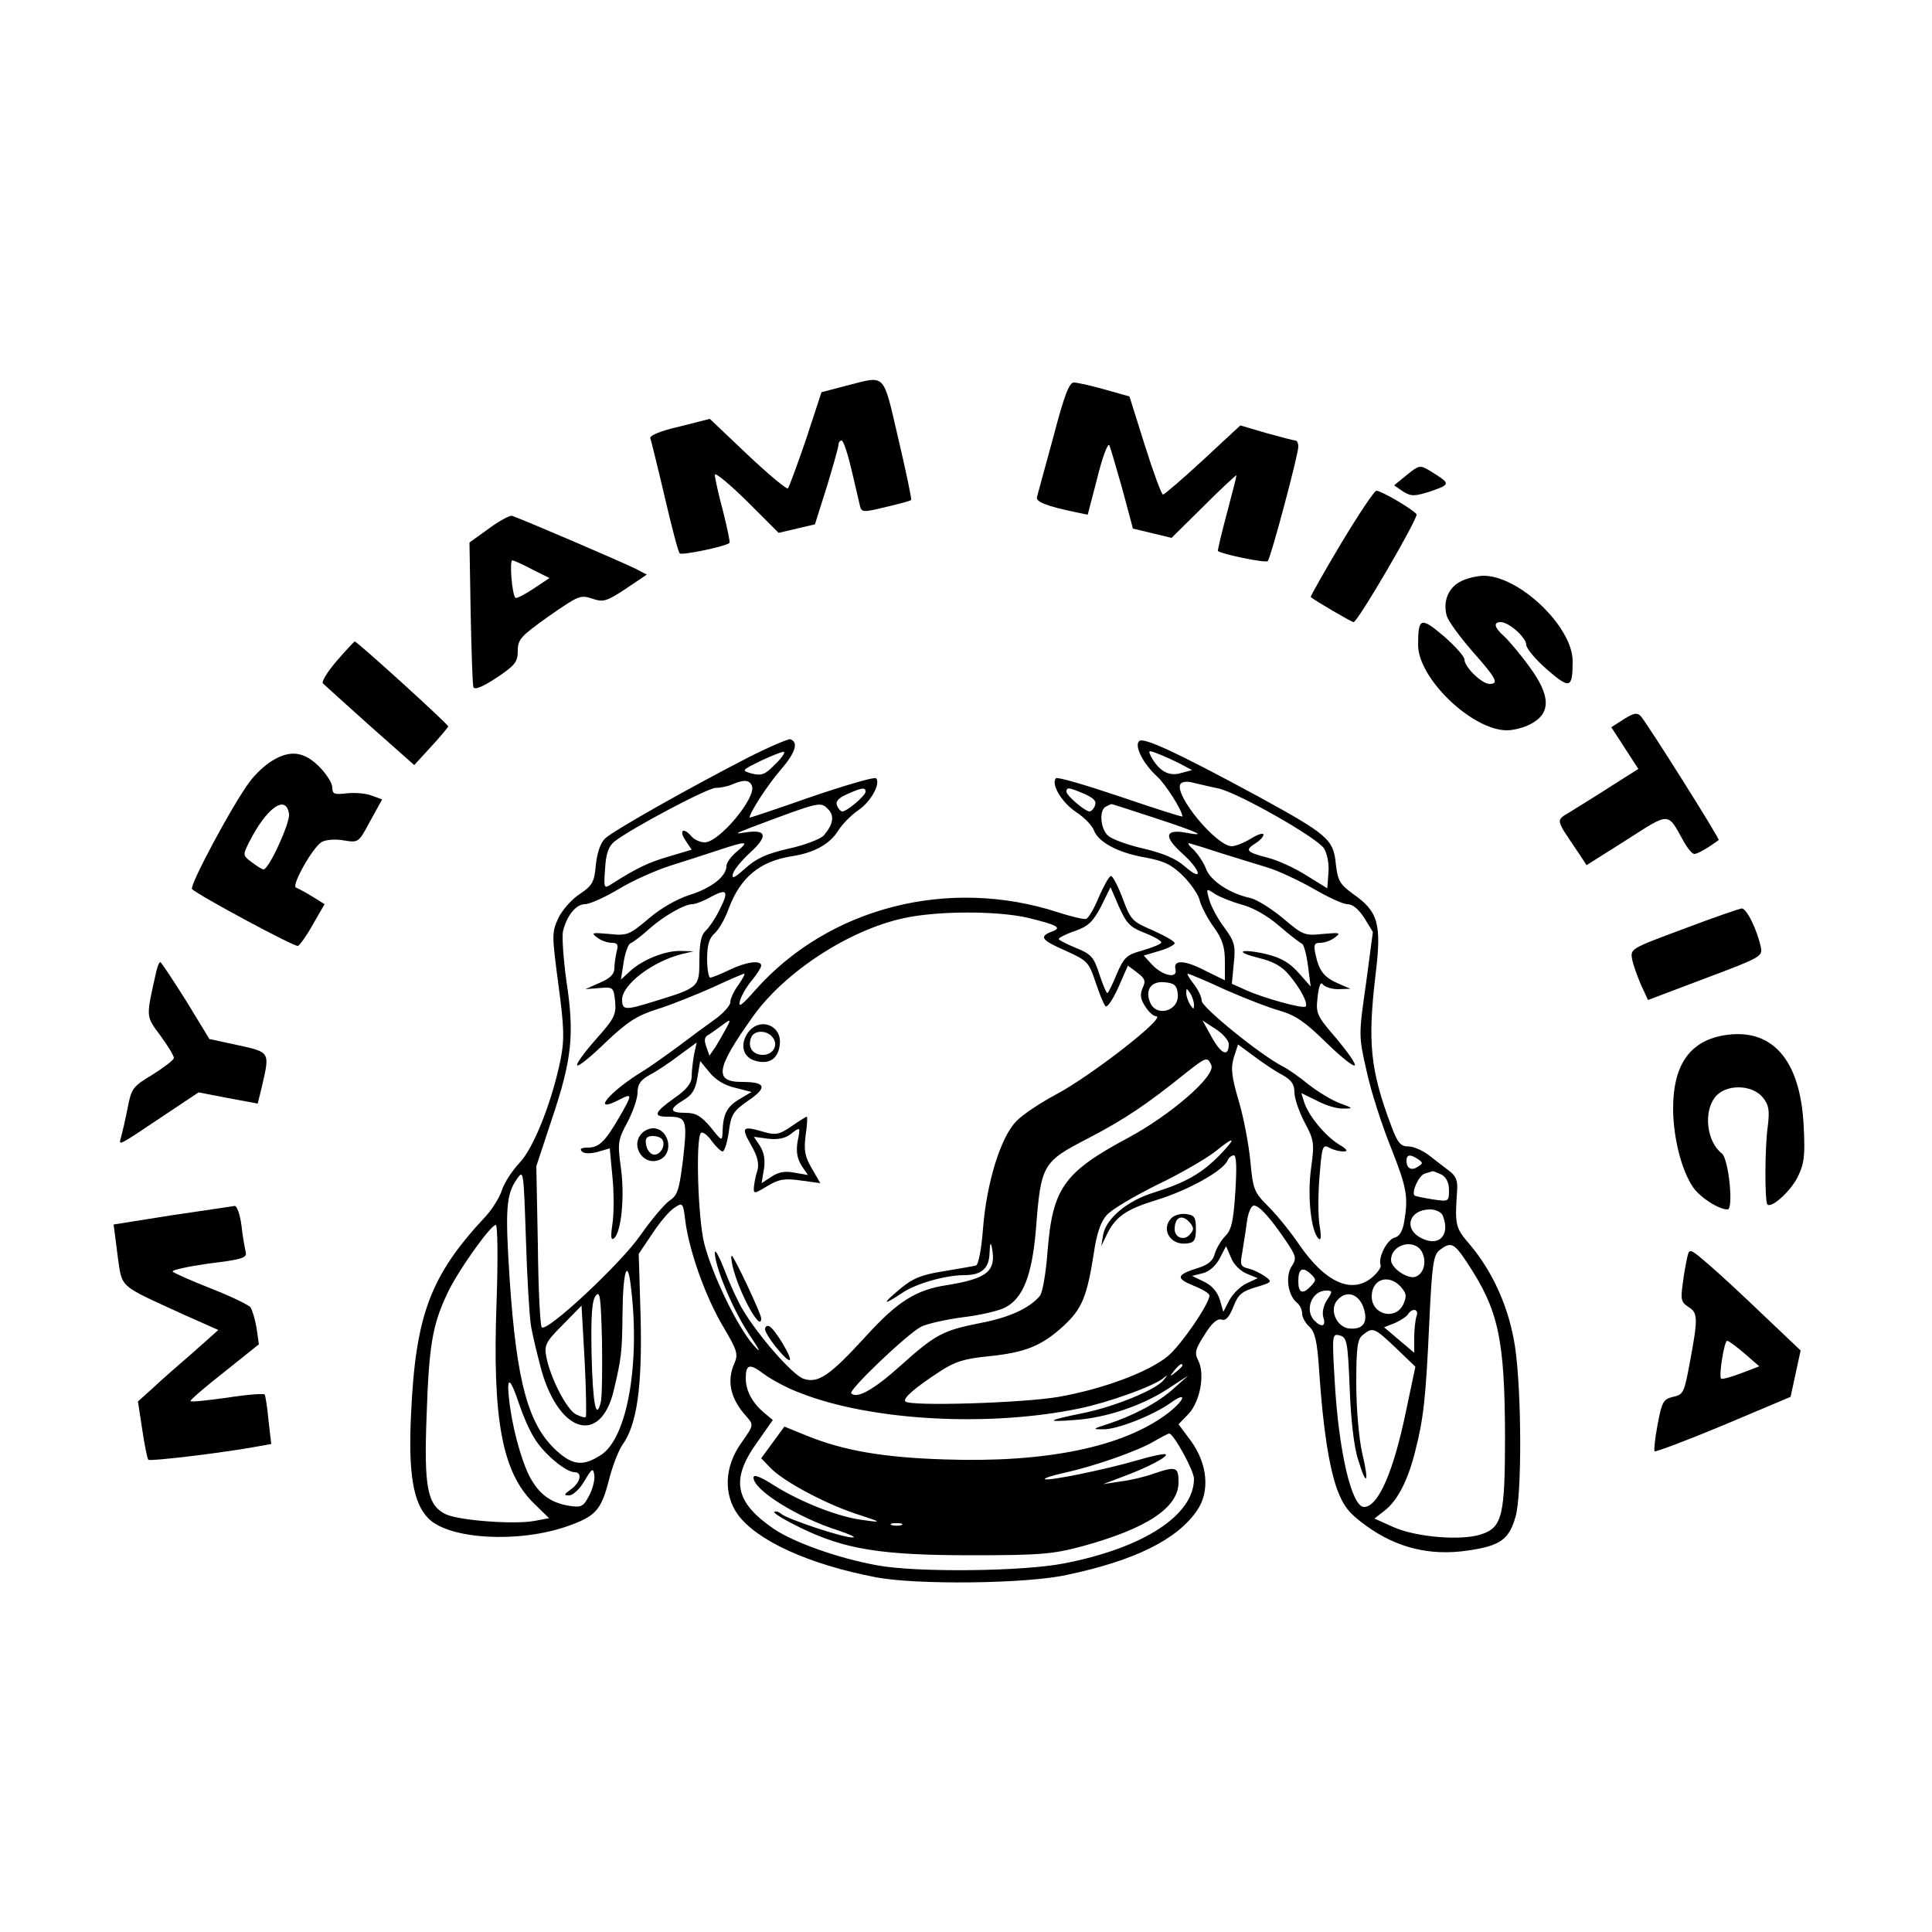 <?xml version="1.0" standalone="no"?>
<!DOCTYPE svg PUBLIC "-//W3C//DTD SVG 20010904//EN"
 "http://www.w3.org/TR/2001/REC-SVG-20010904/DTD/svg10.dtd">
<svg version="1.0" xmlns="http://www.w3.org/2000/svg"
 width="500pt" height="500pt" viewBox="0 0 500 500"
 preserveAspectRatio="xMidYMid meet">

<g transform="translate(0,500) scale(0.1,-0.1)"
fill="#000000" stroke="none">
<path d="M2191 4002 l-65 -17 -40 -122 c-23 -67 -44 -124 -47 -127 -3 -3 -50
36 -104 87 l-98 93 -79 -20 c-48 -11 -77 -23 -75 -30 2 -6 19 -74 37 -151 18
-77 35 -143 39 -147 5 -6 120 18 129 27 2 1 -6 39 -17 83 -12 44 -21 86 -21
93 0 8 37 -23 83 -68 l82 -82 47 11 47 11 31 98 c16 53 30 102 30 108 0 6 4
11 8 11 5 0 16 -35 26 -77 10 -43 20 -85 22 -94 4 -15 10 -15 67 -1 34 8 64
16 65 18 2 1 -13 73 -33 158 -41 175 -31 164 -134 138z"/>
<path d="M2726 3869 c-21 -77 -40 -147 -42 -154 -6 -13 24 -25 102 -41 l29 -6
25 96 c13 53 27 90 31 84 3 -7 18 -59 34 -115 l27 -101 50 -12 50 -12 84 83
c46 46 84 81 84 79 0 -3 -11 -47 -25 -99 -14 -52 -24 -95 -23 -97 9 -8 124
-32 129 -26 8 9 79 275 79 296 0 9 -3 16 -8 16 -4 0 -37 9 -74 19 l-68 20 -97
-90 c-53 -49 -100 -89 -103 -89 -4 0 -25 57 -47 127 l-40 127 -64 18 c-35 10
-71 18 -80 18 -12 0 -25 -34 -53 -141z"/>
<path d="M3641 3771 l-33 -27 23 -16 c22 -13 29 -13 73 1 51 18 51 19 -4 53
-25 15 -28 14 -59 -11z"/>
<path d="M3471 3594 c-45 -75 -80 -138 -79 -139 10 -9 106 -65 111 -65 11 0
168 270 163 279 -8 12 -91 61 -104 61 -5 0 -46 -61 -91 -136z"/>
<path d="M1265 3632 l-50 -36 3 -180 c2 -100 5 -187 7 -194 3 -8 22 -1 60 24
48 32 55 41 55 70 0 29 8 38 80 89 76 53 82 56 112 46 29 -10 37 -8 87 25 l55
37 -29 15 c-27 14 -297 130 -320 137 -5 2 -33 -13 -60 -33z m113 -106 l44 -22
-42 -28 c-23 -15 -44 -26 -46 -23 -9 8 -16 97 -8 97 5 -1 28 -11 52 -24z"/>
<path d="M3778 3494 c-30 -16 -44 -51 -34 -87 3 -13 33 -54 66 -92 63 -71 70
-85 45 -85 -20 0 -65 44 -65 63 0 8 -24 35 -54 61 -59 50 -66 48 -66 -23 0
-87 140 -221 230 -221 17 0 44 7 59 15 56 28 55 74 -2 151 -24 33 -54 68 -65
78 -25 22 -28 36 -8 36 21 0 66 -40 66 -59 0 -9 24 -38 54 -64 59 -51 66 -49
66 22 0 89 -139 222 -232 221 -18 -1 -45 -7 -60 -16z"/>
<path d="M871 3289 c-24 -28 -40 -54 -35 -58 5 -5 60 -54 122 -110 l114 -101
44 48 c24 26 43 49 44 52 0 6 -236 220 -242 220 -2 -1 -23 -23 -47 -51z"/>
<path d="M4203 3139 l-33 -21 35 -54 35 -54 -68 -43 c-37 -24 -84 -53 -105
-66 -42 -26 -44 -16 18 -108 l21 -32 103 65 c114 73 106 73 148 -3 10 -18 22
-33 28 -33 8 0 33 14 63 36 4 2 -185 302 -202 321 -9 9 -18 8 -43 -8z"/>
<path d="M1935 3039 c-159 -82 -348 -189 -369 -209 -12 -11 -21 -38 -24 -69
-4 -44 -9 -53 -42 -75 -20 -13 -45 -41 -55 -62 -17 -37 -17 -43 0 -171 15
-112 16 -143 6 -194 -22 -109 -70 -231 -107 -269 -18 -19 -39 -51 -45 -70 -6
-19 -26 -51 -44 -70 -141 -151 -179 -253 -191 -505 -8 -157 5 -235 45 -275 54
-54 233 -64 359 -20 74 26 88 42 108 120 9 36 25 77 35 91 38 53 51 151 47
329 l-5 165 35 52 c19 29 44 59 57 67 22 15 23 14 29 -37 11 -78 52 -194 98
-271 35 -59 39 -71 29 -93 -21 -47 -11 -93 31 -139 19 -22 19 -22 -14 -69 -43
-60 -46 -132 -9 -184 49 -68 185 -130 358 -163 104 -20 389 -17 493 6 177 37
287 92 338 167 34 49 27 121 -16 180 l-32 43 26 27 c30 32 43 103 25 138 -10
19 -8 29 16 66 19 31 33 43 44 40 11 -4 20 6 31 33 12 32 22 40 59 51 41 12
42 14 24 27 -11 8 -31 18 -44 21 -21 5 -22 10 -16 42 3 20 9 55 12 79 3 23 11
42 18 42 14 0 42 -31 82 -90 28 -41 29 -47 16 -67 -17 -25 -10 -75 13 -94 8
-6 14 -19 14 -29 0 -9 8 -24 19 -34 14 -13 20 -37 25 -114 10 -151 26 -250 47
-308 17 -44 31 -61 75 -93 79 -57 165 -78 261 -64 85 12 108 28 125 87 17 55
16 325 -1 440 -15 100 -57 194 -117 265 -38 44 -39 50 -33 140 2 26 -3 38 -22
52 -13 10 -37 28 -52 40 -16 12 -39 22 -52 22 -20 0 -28 9 -44 52 -55 146 -62
217 -41 393 16 132 7 163 -59 209 -34 25 -39 34 -44 78 -6 63 -22 76 -203 175
-209 113 -295 153 -306 142 -13 -13 11 -59 47 -92 22 -20 65 -88 65 -103 0 -2
-72 21 -160 51 -89 30 -164 52 -167 48 -14 -14 14 -62 51 -87 22 -14 43 -36
47 -48 12 -31 63 -58 132 -70 49 -9 68 -18 98 -47 21 -21 41 -50 44 -65 4 -15
20 -46 36 -68 23 -32 29 -52 29 -90 l0 -48 -47 23 c-57 30 -87 31 -81 6 7 -26
-33 -18 -61 12 l-21 23 40 12 c22 6 40 16 40 20 0 5 -25 19 -56 33 -54 23 -58
27 -79 84 -12 32 -26 58 -30 57 -5 -1 -18 -25 -31 -54 -12 -30 -27 -55 -33
-57 -6 -2 -39 6 -73 17 -283 92 -593 13 -783 -201 -36 -41 -45 -47 -40 -28 4
14 18 38 31 53 13 16 24 33 24 38 0 15 -39 10 -82 -11 -23 -11 -45 -20 -50
-20 -4 0 -8 22 -8 48 0 36 5 54 20 67 10 9 27 38 36 64 30 80 80 122 163 135
58 9 98 31 120 66 10 16 33 40 52 53 33 22 59 70 46 83 -3 4 -79 -18 -167 -48
-88 -31 -160 -55 -160 -54 0 13 47 85 79 122 39 45 49 73 26 81 -5 1 -55 -20
-110 -48z m69 -19 c-24 -25 -34 -28 -58 -22 -28 8 -28 8 25 34 30 14 56 24 58
22 3 -3 -8 -18 -25 -34z m1049 4 l32 -17 -30 -8 c-30 -9 -56 6 -76 43 -8 16
-7 17 16 8 14 -5 40 -17 58 -26z m-1107 -58 c12 -30 -85 -146 -122 -146 -12 0
-27 7 -34 15 -21 25 -34 17 -16 -10 l16 -24 -57 -17 c-52 -15 -83 -29 -149
-71 -21 -14 -22 -13 -18 39 2 38 9 58 24 70 40 32 239 138 262 139 13 0 32 4
43 9 30 13 45 12 51 -4z m1205 -6 c49 -9 256 -127 275 -155 9 -14 14 -40 12
-64 l-3 -40 -55 34 c-30 19 -76 40 -102 46 -53 14 -57 19 -28 37 11 7 20 17
20 22 0 5 -15 1 -32 -10 -18 -11 -41 -20 -50 -20 -40 0 -150 133 -133 161 4 6
18 8 34 3 14 -3 42 -10 62 -14z m-911 -9 c0 -10 -48 -51 -60 -51 -4 0 -11 7
-14 16 -4 10 4 19 27 29 38 17 47 18 47 6z m565 -5 c25 -11 33 -19 29 -30 -3
-9 -10 -16 -14 -16 -12 0 -60 41 -60 51 0 12 5 12 45 -5z m-661 -41 c16 -17
12 -39 -12 -67 -8 -9 -48 -25 -90 -34 -57 -13 -84 -25 -113 -51 -29 -26 -36
-29 -32 -14 3 11 23 35 45 55 46 42 42 60 -11 52 -32 -5 -30 -4 14 13 181 68
178 67 199 46z m842 -21 c116 -38 142 -50 83 -39 -54 10 -58 -10 -10 -53 50
-45 56 -77 7 -34 -23 20 -56 34 -107 46 -40 9 -81 24 -91 33 -21 18 -24 69 -5
76 6 3 12 6 13 6 0 1 49 -15 110 -35z m-1078 -87 c-16 -13 -28 -30 -28 -38 0
-27 -38 -57 -95 -75 -34 -11 -76 -35 -107 -62 -50 -42 -55 -44 -102 -39 -44 4
-47 3 -31 -9 10 -8 27 -14 38 -14 15 0 18 -5 13 -22 -3 -13 -6 -33 -6 -44 0
-15 -11 -26 -37 -37 l-38 -17 37 3 c35 3 36 2 40 -35 3 -34 -2 -44 -50 -98
-30 -34 -52 -64 -48 -67 3 -4 36 23 73 59 56 53 80 69 133 86 36 11 100 37
143 56 43 20 80 36 83 36 3 0 -4 -13 -15 -29 -12 -16 -21 -36 -21 -45 0 -8
-17 -27 -37 -42 -21 -15 -66 -48 -99 -73 -34 -25 -75 -54 -90 -63 -87 -53
-137 -113 -61 -74 34 18 34 14 1 -43 -38 -66 -54 -81 -83 -81 -16 0 -22 -3
-15 -10 6 -6 21 -6 41 -1 l31 9 7 -74 c4 -40 4 -95 0 -121 -5 -35 -4 -45 5
-37 18 18 27 107 17 181 -9 65 -8 73 17 119 14 27 26 61 26 77 0 21 8 32 31
45 18 9 52 32 77 51 l45 33 -7 -32 c-3 -18 -6 -43 -6 -56 0 -17 -13 -34 -45
-56 -52 -37 -56 -48 -17 -48 49 0 51 -7 40 -108 -10 -81 -14 -95 -35 -109 -13
-9 -47 -49 -75 -89 -51 -74 -243 -253 -256 -239 -4 4 -9 99 -10 212 l-4 205
41 124 c51 152 58 217 37 354 -8 58 -12 117 -9 130 10 41 34 70 57 70 12 0 52
18 87 39 36 22 97 49 135 61 38 12 94 30 124 40 73 24 80 24 48 -3z m1252 -5
c36 -11 90 -28 120 -37 30 -9 84 -35 121 -56 36 -21 75 -39 86 -39 14 0 29
-13 44 -36 l22 -36 -18 -135 c-19 -133 -19 -134 2 -226 11 -51 39 -138 62
-195 42 -106 46 -129 35 -194 -4 -24 -12 -38 -25 -41 -19 -5 -43 -51 -36 -71
2 -6 -8 -20 -22 -32 -53 -44 -121 -13 -188 84 -21 31 -56 75 -79 98 -39 39
-41 45 -48 118 -4 42 -17 113 -30 156 -19 65 -21 86 -13 113 l11 34 42 -31
c23 -17 55 -39 73 -48 23 -13 31 -24 31 -45 0 -16 12 -50 26 -77 25 -47 26
-54 17 -120 -10 -72 0 -162 19 -181 7 -7 8 4 3 34 -4 24 -4 81 0 127 6 77 8
83 25 74 10 -6 27 -10 37 -10 13 0 9 6 -13 19 -35 22 -78 74 -89 109 l-7 23
41 -20 c22 -12 53 -21 68 -20 26 0 26 1 -10 14 -21 8 -57 30 -80 48 -23 19
-53 40 -67 47 -57 29 -210 153 -210 170 0 9 -9 29 -21 44 -11 14 -18 26 -15
26 3 0 47 -18 96 -41 50 -22 114 -47 143 -55 41 -12 66 -30 119 -82 37 -36 70
-63 74 -59 4 3 -18 34 -47 69 -52 60 -54 65 -49 108 3 28 8 40 13 33 5 -7 23
-13 40 -13 l32 1 -30 13 c-38 16 -51 33 -60 74 -6 27 -4 32 12 32 11 0 28 6
38 14 16 12 13 13 -31 9 -48 -5 -52 -3 -103 40 -30 25 -68 49 -85 53 -53 11
-104 45 -115 76 -6 16 -21 38 -33 50 -13 11 -16 18 -8 15 8 -2 44 -13 80 -25z
m-1299 -149 c-11 -22 -27 -45 -35 -52 -11 -10 -16 -31 -16 -76 0 -70 -1 -71
-115 -106 -77 -24 -85 -24 -85 4 0 39 79 99 155 118 l30 7 -33 1 c-40 1 -98
-22 -131 -52 l-24 -22 7 45 c4 25 12 47 18 49 6 2 27 18 47 36 38 34 92 65
113 65 7 0 29 8 48 19 43 23 47 15 21 -36z m1103 -58 c25 -10 44 -21 41 -25
-2 -4 -25 -13 -49 -20 -40 -11 -47 -17 -66 -61 -11 -27 -22 -49 -24 -49 -3 0
-12 22 -21 49 -14 44 -21 52 -61 68 -24 10 -44 20 -44 23 0 3 19 13 43 21 34
12 46 24 67 64 l24 49 22 -51 c20 -44 29 -53 68 -68z m249 74 c28 -7 66 -28
96 -54 28 -24 55 -45 60 -47 5 -1 12 -27 16 -57 l7 -54 -31 35 c-23 26 -45 39
-81 48 -27 7 -55 10 -62 8 -7 -3 11 -10 39 -17 38 -9 61 -22 79 -44 29 -34 50
-74 43 -82 -7 -6 -106 21 -153 42 l-38 17 5 52 c5 47 2 57 -24 93 -17 22 -34
54 -39 71 -9 32 -9 32 15 16 13 -8 43 -20 68 -27z m-554 -34 c78 -19 91 -26
63 -36 -34 -13 -27 -22 37 -50 55 -25 59 -29 76 -80 10 -30 21 -58 26 -63 4
-5 19 17 33 48 l25 57 24 -18 c20 -15 23 -22 14 -40 -7 -17 -6 -28 7 -48 9
-14 21 -25 28 -25 30 0 -169 -155 -260 -203 -39 -21 -85 -51 -101 -68 -41 -40
-78 -161 -87 -279 -4 -53 -12 -93 -18 -95 -6 -2 -44 -8 -84 -15 -58 -9 -81
-19 -113 -46 -48 -40 -45 -44 6 -10 35 24 112 46 161 46 44 0 64 17 65 58 1
25 3 29 6 13 12 -61 -12 -80 -117 -97 -79 -12 -127 -42 -208 -131 -96 -105
-125 -124 -163 -111 -28 10 -116 110 -157 179 -12 20 -33 65 -46 100 -14 35
-25 57 -26 48 -1 -34 45 -145 86 -208 32 -48 36 -57 13 -31 -41 47 -105 180
-126 260 -17 66 -23 273 -9 288 4 4 17 -5 28 -21 11 -15 24 -27 28 -27 5 0 12
23 16 50 6 46 11 54 51 82 50 34 45 48 -17 48 -73 0 -67 35 27 167 82 117 251
227 393 257 87 19 240 19 319 1z m389 -197 c5 -45 -57 -62 -72 -21 -13 32 4
54 37 51 26 -2 33 -8 35 -30z m42 -28 c0 -13 -1 -13 -10 0 -5 8 -10 22 -10 30
0 13 1 13 10 0 5 -8 10 -22 10 -30z m-1211 -62 c-7 -13 -19 -34 -27 -47 l-16
-23 -8 23 c-6 16 -5 25 4 30 7 4 22 15 33 23 27 20 28 20 14 -6z m1301 -40 c0
-34 -19 -27 -43 16 l-25 45 34 -22 c19 -12 34 -30 34 -39z m-45 -55 c11 -28
-106 -129 -216 -188 -166 -89 -195 -130 -208 -294 -4 -55 -13 -107 -20 -115
-27 -32 -80 -56 -154 -70 -96 -19 -116 -29 -206 -110 -69 -62 -113 -87 -128
-72 -8 8 143 152 180 172 15 8 64 19 109 25 44 5 94 17 109 25 47 24 70 84 80
203 13 168 17 174 135 235 94 49 151 87 254 170 52 41 55 42 65 19z m-1233
-58 l43 -11 -32 -19 c-32 -19 -42 -39 -43 -85 -1 -24 -2 -24 -31 13 -25 29
-38 37 -65 37 -42 0 -43 10 -5 33 22 13 31 27 36 59 l7 42 24 -29 c15 -19 39
-34 66 -40z m1253 -176 c-46 -46 -85 -69 -168 -95 -69 -21 -124 -67 -132 -109
l-5 -30 13 27 c23 49 50 68 132 93 81 25 172 76 182 102 3 7 10 13 16 13 7 0
8 -32 4 -95 -5 -76 -10 -98 -26 -114 -11 -11 -23 -32 -27 -45 -4 -18 -17 -29
-42 -37 -58 -18 -60 -27 -14 -46 23 -9 42 -20 42 -26 0 -21 -74 -129 -108
-157 -50 -41 -168 -85 -282 -105 -92 -16 -384 -25 -397 -12 -7 8 25 36 90 78
38 25 63 33 126 39 96 10 137 27 194 79 47 44 60 74 78 189 7 49 18 81 33 97
11 14 71 49 131 79 61 29 127 68 149 85 53 43 58 39 11 -10z m515 -9 c13 -9
13 -11 0 -19 -17 -12 -30 -5 -30 15 0 16 9 18 30 4z m-2296 -430 c4 -25 17
-78 28 -119 47 -161 152 -190 186 -51 20 84 22 99 23 198 1 113 13 150 22 70
24 -198 -10 -389 -77 -433 -46 -30 -73 -28 -115 10 -74 67 -104 177 -122 444
-12 184 -9 220 19 260 17 25 17 21 23 -154 3 -99 9 -200 13 -225z m2357 390
c12 -7 19 -21 19 -40 0 -30 -1 -30 -42 -24 -24 4 -45 8 -47 10 -9 8 11 53 27
57 9 3 18 5 20 6 2 0 12 -4 23 -9z m3 -106 c20 -51 -10 -82 -56 -58 -47 24
-31 74 23 74 15 0 29 -7 33 -16z m-2449 -226 c-11 -304 15 -439 97 -519 l39
-38 -37 -7 c-52 -10 -196 1 -230 17 -48 23 -57 69 -50 254 6 181 15 235 52
314 26 58 113 180 127 181 5 0 6 -91 2 -202z m2395 132 c13 -25 5 -56 -16 -64
-20 -8 -64 22 -64 43 0 41 61 57 80 21z m117 -28 c81 -122 97 -196 98 -447 0
-208 -7 -238 -62 -256 -52 -17 -169 -7 -227 19 l-49 22 27 21 c33 26 60 78 79
155 21 83 27 134 36 332 7 152 11 175 27 187 29 22 37 19 71 -33z m-571 -28
l29 -12 -28 -13 c-16 -7 -36 -27 -45 -43 l-16 -31 -9 31 c-6 20 -20 37 -41 47
l-31 15 28 7 c17 4 34 20 44 39 l16 31 13 -30 c6 -17 25 -35 40 -41z m166 -33
c-21 -22 -32 -17 -32 13 0 32 10 39 31 20 16 -15 16 -17 1 -33z m233 -1 c15
-17 16 -24 7 -45 -20 -43 -82 -28 -82 20 0 45 44 59 75 25z m-2070 -298 c-12
-51 -21 -6 -24 123 -2 102 1 140 11 152 11 14 13 -5 16 -118 1 -74 0 -144 -3
-157z m1879 263 c-9 -14 -13 -32 -9 -45 7 -22 -4 -27 -23 -8 -27 27 -7 78 30
78 17 0 17 -2 2 -25z m94 -17 c14 -39 1 -60 -37 -56 -32 4 -51 48 -31 72 22
27 54 20 68 -16z m-2012 -285 c-2 -3 -14 1 -26 7 -24 13 -66 95 -76 148 -6 30
-2 39 42 83 l49 50 8 -142 c4 -78 5 -144 3 -146z m2150 261 c-3 -9 -6 -34 -6
-55 l0 -40 -39 33 -39 33 28 11 c15 7 31 17 34 23 11 17 29 13 22 -5z m-54
-82 l51 -49 -23 -109 c-33 -162 -73 -254 -110 -254 -32 0 -66 145 -76 329 -7
117 -6 120 13 115 19 -5 21 -16 26 -137 3 -81 11 -153 22 -185 22 -73 29 -60
10 19 -8 37 -15 112 -15 178 0 97 3 116 18 127 25 20 29 18 84 -34z m-1541
-117 c183 -72 487 -89 723 -40 76 16 187 56 215 77 14 11 14 11 3 -3 -19 -25
-124 -68 -204 -85 -98 -20 -106 -25 -28 -19 81 5 176 37 243 81 l52 34 -38
-34 c-40 -36 -104 -70 -172 -92 -38 -12 -38 -13 -10 -13 35 -1 129 36 174 68
44 32 39 9 -6 -26 -115 -88 -316 -129 -578 -120 -160 5 -262 23 -356 61 l-59
24 -30 -41 -30 -41 23 -24 c32 -34 137 -91 220 -119 71 -23 71 -24 22 -17 -63
7 -164 47 -232 90 -36 23 -53 29 -53 20 0 -32 113 -103 220 -137 30 -10 47
-18 37 -18 -24 -1 -168 47 -185 61 -7 6 -15 8 -18 5 -3 -3 27 -21 68 -41 115
-56 209 -71 443 -71 177 0 210 3 285 23 168 46 250 100 250 166 0 40 -6 42
-65 22 -22 -8 -60 -17 -85 -20 l-45 -7 50 19 c65 24 118 52 112 58 -3 3 -36
-4 -73 -15 -82 -24 -233 -55 -240 -49 -2 3 22 10 53 17 77 17 188 56 230 81
19 11 36 20 39 20 11 0 64 -96 64 -117 0 -94 -130 -179 -336 -219 -106 -21
-383 -24 -484 -5 -100 18 -215 59 -267 94 -101 69 -113 127 -45 222 l42 60
-24 20 c-29 25 -46 56 -46 88 0 37 10 39 47 11 19 -14 61 -37 94 -49z m989 71
c0 -2 -8 -10 -17 -17 -16 -13 -17 -12 -4 4 13 16 21 21 21 13z m-1716 -101 c9
-27 26 -67 39 -87 23 -39 81 -88 104 -88 21 0 15 -27 -9 -44 -19 -14 -20 -16
-5 -16 10 0 28 17 40 38 19 32 22 34 25 15 2 -12 -4 -36 -13 -53 -15 -29 -20
-32 -52 -27 -49 8 -79 31 -103 77 -23 46 -46 133 -53 203 -6 58 4 51 27 -18z
m989 -312 c-7 -2 -19 -2 -25 0 -7 3 -2 5 12 5 14 0 19 -2 13 -5z"/>
<path d="M1662 2068 c-34 -34 6 -90 48 -68 35 19 20 80 -20 80 -9 0 -21 -5
-28 -12z m52 -17 c10 -16 -6 -42 -23 -39 -9 2 -17 13 -19 26 -3 16 2 22 17 22
11 0 22 -4 25 -9z"/>
<path d="M1934 2325 c-20 -31 -10 -63 23 -71 35 -9 57 7 61 42 7 52 -55 74
-84 29z m65 -9 c17 -20 2 -46 -25 -46 -26 0 -40 20 -30 45 7 19 40 20 55 1z"/>
<path d="M2048 2085 c-30 -21 -41 -23 -69 -15 -58 17 -62 14 -36 -32 18 -31
22 -50 17 -68 -5 -14 -8 -33 -9 -43 -1 -17 1 -17 34 3 30 18 44 21 87 15 l51
-7 -22 38 c-18 31 -21 46 -16 86 4 26 5 48 3 48 -2 0 -20 -11 -40 -25z m16
-40 c-4 -25 -1 -43 10 -61 l17 -25 -34 6 c-25 5 -42 2 -60 -10 l-26 -17 6 36
c4 24 0 44 -10 60 l-16 24 37 -5 c24 -3 44 1 57 11 27 21 27 21 19 -19z"/>
<path d="M1896 1723 c16 -68 74 -174 74 -135 0 12 -71 162 -76 162 -3 0 -1
-12 2 -27z"/>
<path d="M1980 1560 c0 -14 52 -80 63 -80 11 0 -39 84 -53 88 -5 2 -10 -1 -10
-8z"/>
<path d="M3032 1848 c-29 -29 -3 -72 40 -66 19 2 23 9 23 38 0 30 -4 35 -25
38 -14 2 -31 -3 -38 -10z m48 -13 c10 -12 10 -18 0 -29 -14 -18 -40 -10 -40
13 0 32 20 40 40 16z"/>
<path d="M704 3031 c-18 -11 -43 -34 -57 -53 -44 -58 -158 -271 -150 -279 18
-17 265 -150 274 -147 5 2 23 27 39 56 l30 52 -32 20 c-18 11 -37 21 -42 23
-13 4 44 106 67 118 10 6 36 8 57 4 38 -6 38 -6 68 50 l31 56 -27 10 c-15 6
-44 8 -64 6 -33 -4 -38 -2 -38 15 0 11 -15 35 -34 54 -39 39 -75 44 -122 15z
m44 -138 c3 -22 -52 -143 -66 -143 -4 0 -18 9 -31 19 -23 17 -23 18 -6 52 45
89 96 125 103 72z"/>
<path d="M4357 2596 c-137 -51 -138 -51 -133 -79 3 -15 14 -45 23 -66 l18 -39
148 56 c144 54 149 57 144 81 -10 46 -37 101 -50 100 -6 -1 -74 -24 -150 -53z"/>
<path d="M405 2488 c-28 -124 -28 -116 10 -168 19 -26 35 -52 35 -58 0 -5 -25
-24 -55 -43 -52 -31 -55 -36 -65 -88 -6 -31 -14 -64 -17 -75 -6 -22 -10 -24
111 57 l90 60 77 -15 76 -14 12 49 c19 84 20 84 -63 102 l-74 16 -61 100 c-34
54 -64 99 -66 99 -3 0 -7 -10 -10 -22z"/>
<path d="M4458 2320 c-86 -16 -128 -78 -128 -188 0 -76 22 -162 52 -205 19
-27 66 -57 89 -57 16 0 3 131 -15 145 -39 30 -48 108 -17 146 27 34 95 33 123
-1 16 -20 18 -33 13 -75 -8 -55 -8 -195 -1 -202 10 -11 59 33 78 70 17 35 20
54 16 131 -8 175 -83 259 -210 236z"/>
<path d="M445 1855 c-82 -13 -150 -24 -151 -24 0 -1 5 -36 10 -78 13 -89 -1
-76 171 -155 l90 -40 -64 -57 c-36 -31 -83 -72 -104 -92 l-40 -36 11 -72 c6
-40 13 -76 16 -79 5 -4 187 17 285 35 l33 6 -7 60 c-3 34 -8 64 -10 68 -2 3
-46 0 -96 -8 -51 -7 -94 -12 -96 -9 -2 2 37 36 87 75 l90 72 -6 42 c-4 23 -11
47 -16 54 -5 6 -50 28 -101 48 -51 20 -96 40 -100 44 -4 4 38 13 93 21 85 10
100 15 96 29 -2 9 -8 40 -11 69 -4 30 -12 52 -18 51 -7 -1 -79 -12 -162 -24z"/>
<path d="M4367 1748 c-3 -13 -9 -44 -12 -70 -6 -41 -4 -48 14 -60 25 -15 26
-28 5 -140 -15 -82 -17 -87 -44 -93 -25 -6 -29 -12 -40 -71 -7 -36 -10 -67 -8
-70 3 -2 83 28 179 68 l173 73 13 60 13 60 -98 93 c-53 51 -118 111 -143 132
-45 39 -47 39 -52 18z m148 -251 l38 -33 -47 -18 c-26 -10 -49 -16 -52 -14 -6
7 8 98 16 98 4 0 24 -15 45 -33z"/>
</g>
</svg>
